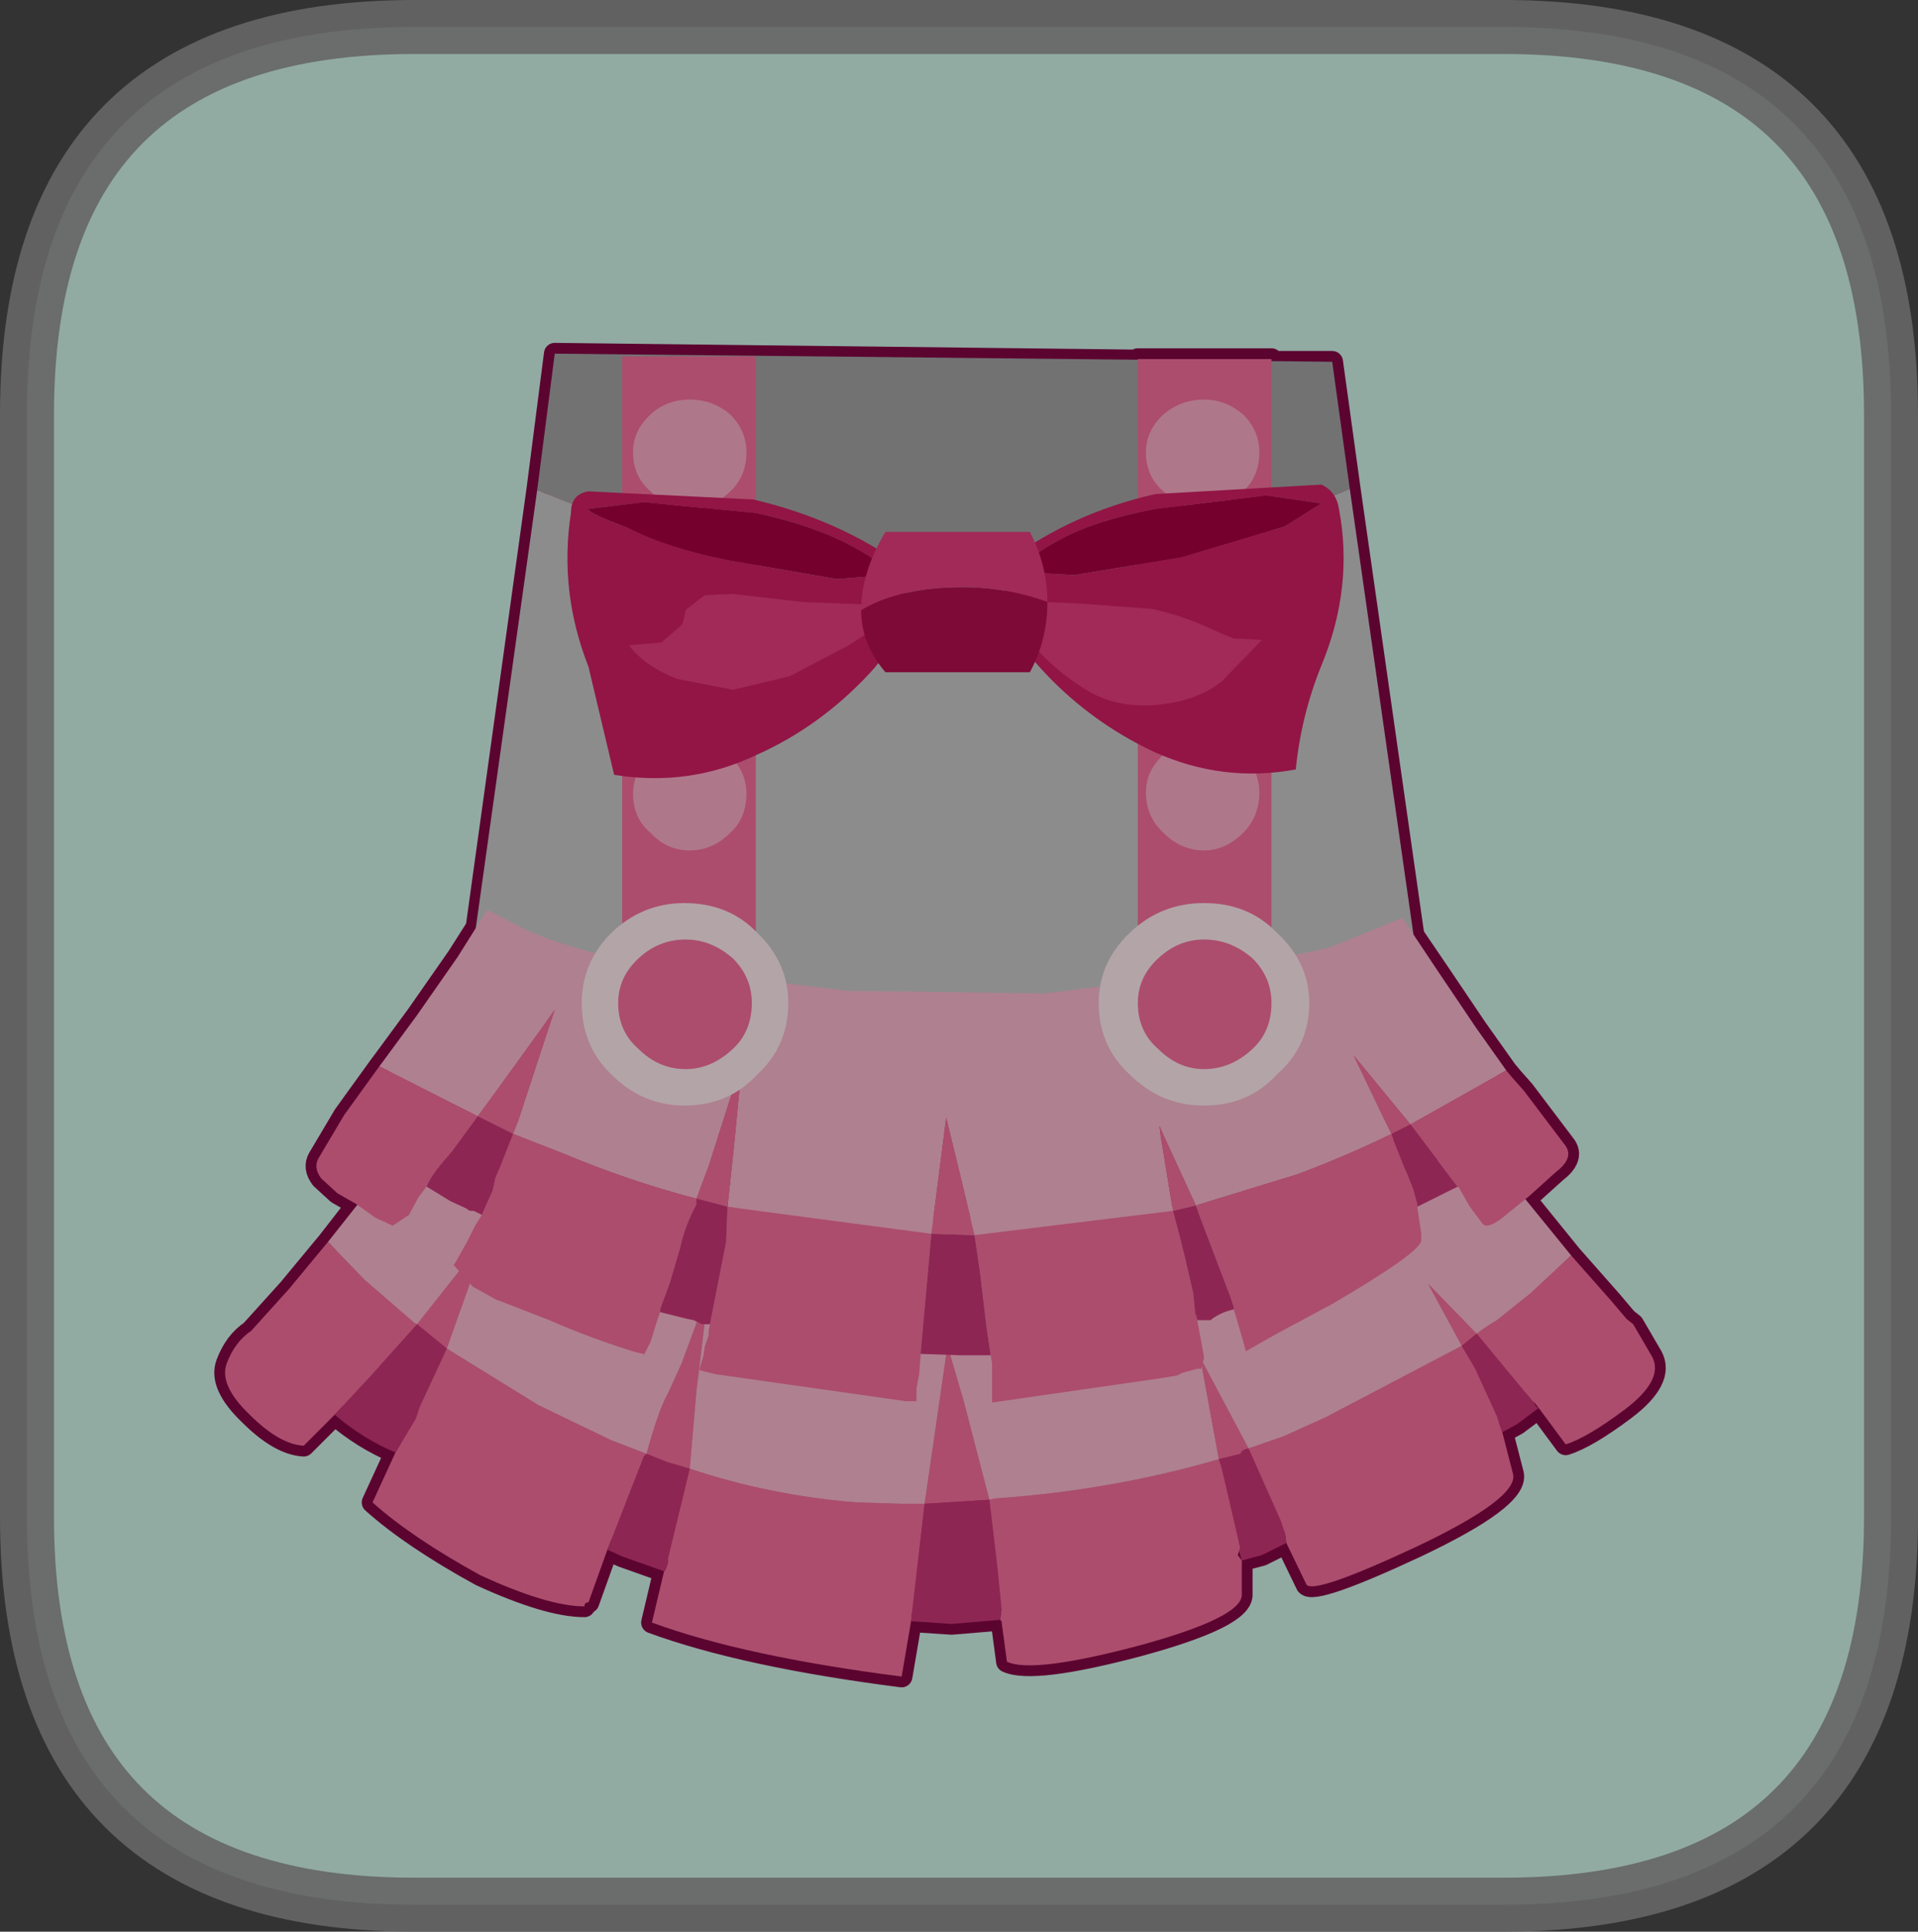 <?xml version="1.0" encoding="UTF-8" standalone="no"?>
<svg xmlns:xlink="http://www.w3.org/1999/xlink" height="71.55px" width="71.05px" xmlns="http://www.w3.org/2000/svg">
  <rect width="100%" height="100%" fill="#333333" stroke="none"/>
  <g transform="matrix(1.0, 0.0, 0.0, 1.0, 8.35, 13.1)">
    <path d="M47.35 -12.1 Q61.7 -12.1 61.7 2.25 L61.7 43.1 Q61.7 57.45 47.35 57.45 L7.0 57.45 Q-7.35 57.45 -7.35 43.1 L-7.35 2.25 Q-7.35 -12.1 7.0 -12.1 L47.35 -12.1" fill="#cff3e8" fill-rule="evenodd" stroke="none"/>
    <path d="M41.65 5.0 L44.0 21.45 44.05 21.6 44.9 22.85 46.35 25.0 47.45 26.55 47.7 26.85 48.1 27.3 49.65 29.35 Q49.95 29.8 49.3 30.3 L48.3 31.2 Q48.2 31.2 48.15 31.3 L49.85 33.4 51.35 35.1 51.9 35.75 52.15 35.95 52.85 37.15 Q53.3 38.0 51.85 39.1 50.45 40.15 49.65 40.4 L48.65 39.05 47.85 39.65 47.3 39.95 47.7 41.5 Q47.9 42.4 44.1 44.2 40.35 45.95 40.05 45.6 L39.3 44.05 38.4 44.5 37.65 44.7 37.65 45.95 Q37.7 46.8 33.85 47.85 29.9 48.9 28.95 48.45 L28.75 46.95 28.7 46.9 26.9 47.05 25.4 46.95 25.05 49.0 Q19.2 48.25 15.8 47.0 L16.25 45.1 14.7 44.55 14.15 44.3 13.45 46.25 Q13.3 46.25 13.3 46.4 11.95 46.4 9.45 45.25 6.9 43.85 5.45 42.55 L6.3 40.7 Q5.1 40.2 4.05 39.3 L2.9 40.45 Q2.0 40.4 0.9 39.3 -0.25 38.2 0.05 37.4 0.35 36.6 0.95 36.2 L2.35 34.65 3.8 32.9 4.85 31.55 4.85 31.5 4.15 31.1 3.55 30.55 Q3.25 30.15 3.45 29.8 L4.4 28.2 5.7 26.4 5.85 26.2 7.1 24.5 8.6 22.35 9.3 21.25 11.55 5.05 12.2 0.0 33.8 0.25 33.8 0.2 38.75 0.2 38.75 0.3 41.0 0.3 41.65 5.0 M37.65 44.7 L37.55 44.35 37.5 44.5 37.65 44.7 M48.65 39.05 L48.45 38.8 48.55 39.0 48.65 39.05" fill="#d23d7d" fill-rule="evenodd" stroke="none"/>
    <path d="M41.65 5.0 L44.0 21.45 44.05 21.6 44.9 22.85 46.35 25.0 47.45 26.55 47.7 26.85 48.1 27.3 49.65 29.35 Q49.95 29.8 49.3 30.3 L48.3 31.2 Q48.2 31.2 48.15 31.3 L49.85 33.4 51.35 35.1 51.9 35.75 52.15 35.95 52.85 37.15 Q53.3 38.0 51.85 39.1 50.45 40.15 49.65 40.4 L48.65 39.05 47.85 39.65 47.3 39.95 47.7 41.5 Q47.9 42.4 44.1 44.2 40.35 45.95 40.05 45.6 L39.3 44.05 38.4 44.5 37.65 44.7 37.65 45.95 Q37.7 46.8 33.85 47.85 29.9 48.9 28.95 48.45 L28.75 46.95 28.7 46.9 26.9 47.05 25.4 46.95 25.05 49.0 Q19.2 48.25 15.8 47.0 L16.25 45.1 14.7 44.55 14.15 44.3 13.45 46.25 Q13.3 46.25 13.3 46.4 11.95 46.4 9.45 45.25 6.9 43.85 5.45 42.55 L6.3 40.7 Q5.1 40.2 4.05 39.3 L2.9 40.45 Q2.0 40.4 0.9 39.3 -0.25 38.2 0.05 37.4 0.35 36.6 0.95 36.2 L2.35 34.65 3.8 32.9 4.85 31.55 4.85 31.5 4.15 31.1 3.55 30.55 Q3.25 30.15 3.45 29.8 L4.4 28.2 5.7 26.4 5.85 26.2 7.1 24.5 8.6 22.35 9.3 21.25 11.55 5.05 12.2 0.0 33.8 0.25 33.8 0.2 38.75 0.2 38.75 0.3 41.0 0.3 41.65 5.0 M48.65 39.05 L48.55 39.0 48.45 38.8 48.65 39.05 M37.65 44.7 L37.5 44.5 37.55 44.35 37.65 44.7" fill="none" stroke="#830645" stroke-linecap="round" stroke-linejoin="round" stroke-width="0.8"/>
    <path d="M49.85 33.4 L51.35 35.1 51.9 35.75 52.15 35.95 52.85 37.15 Q53.3 38.0 51.85 39.1 50.45 40.15 49.65 40.4 L48.65 39.05 48.45 38.8 48.5 38.9 46.35 36.3 45.8 36.75 46.3 37.6 47.1 39.35 47.3 39.95 47.7 41.5 Q47.9 42.4 44.1 44.2 40.35 45.95 40.05 45.6 L39.3 44.05 39.25 43.7 39.1 43.25 37.9 40.55 Q37.65 40.6 37.6 40.75 L36.8 40.95 36.9 41.25 37.6 44.25 37.55 44.35 37.5 44.5 37.65 44.7 37.65 45.95 Q37.7 46.8 33.85 47.85 29.9 48.9 28.95 48.45 L28.75 46.95 28.7 46.9 28.75 46.5 28.6 45.0 28.3 42.45 25.9 42.6 25.4 46.95 25.05 49.0 Q19.2 48.25 15.8 47.0 L16.25 45.1 16.3 45.05 16.4 44.75 16.4 44.6 17.2 41.3 16.35 41.05 15.6 40.75 15.5 40.85 14.35 43.8 14.15 44.3 13.45 46.25 Q13.3 46.25 13.3 46.4 11.95 46.4 9.45 45.25 6.9 43.85 5.45 42.55 L6.3 40.7 7.05 39.45 7.2 39.0 8.2 36.85 7.1 35.95 5.4 37.85 4.05 39.3 2.9 40.45 Q2.0 40.4 0.9 39.3 -0.25 38.2 0.05 37.4 0.35 36.6 0.95 36.2 L2.35 34.65 3.8 32.9 5.15 34.3 7.0 35.9 7.1 35.95 9.0 33.55 9.75 32.7 9.3 33.75 8.2 36.85 11.6 38.95 14.3 40.25 15.6 40.75 Q16.05 39.1 16.4 38.5 L16.9 37.4 17.75 35.1 Q17.75 34.9 17.85 35.1 L17.45 38.4 17.2 41.3 Q20.2 42.3 23.4 42.55 L25.05 42.6 25.6 42.6 25.9 42.6 26.75 36.75 27.35 38.8 28.3 42.45 28.55 42.4 Q32.85 42.1 36.8 40.95 L36.15 37.4 36.05 37.05 36.2 37.35 37.9 40.55 39.2 40.1 40.75 39.4 45.8 36.75 44.55 34.45 46.35 36.3 Q46.75 36.0 47.1 35.8 L48.35 34.8 49.85 33.4" fill="#f56e9b" fill-rule="evenodd" stroke="none"/>
    <path d="M3.8 32.9 L5.5 30.75 6.8 29.0 8.5 29.75 Q10.4 30.45 14.15 31.15 L22.5 32.0 31.05 32.05 38.8 31.25 43.5 30.35 46.7 29.3 48.1 31.25 49.85 33.4 48.35 34.8 47.1 35.8 Q46.75 36.0 46.35 36.3 L44.55 34.45 45.8 36.75 40.75 39.4 39.2 40.1 37.9 40.55 36.2 37.35 36.05 37.05 36.15 37.4 36.8 40.95 Q32.85 42.1 28.55 42.4 L28.3 42.45 27.35 38.8 26.75 36.75 25.9 42.6 25.6 42.6 25.05 42.6 23.4 42.55 Q20.2 42.3 17.2 41.3 L17.45 38.4 17.85 35.1 Q17.75 34.9 17.75 35.1 L16.9 37.4 16.4 38.5 Q16.05 39.1 15.6 40.75 L14.3 40.25 11.6 38.95 8.2 36.85 9.3 33.75 9.75 32.7 9.0 33.55 7.1 35.95 7.0 35.9 5.15 34.3 3.8 32.9" fill="#fab7cd" fill-rule="evenodd" stroke="none"/>
    <path d="M48.65 39.05 L47.85 39.65 47.3 39.95 47.1 39.35 46.3 37.6 45.8 36.75 46.35 36.3 48.5 38.9 48.55 39.0 48.65 39.05 M39.3 44.05 L38.4 44.5 37.65 44.7 37.55 44.35 37.6 44.25 36.9 41.25 36.8 40.95 37.6 40.75 Q37.65 40.6 37.9 40.55 L39.1 43.25 39.25 43.7 39.3 44.05 M28.7 46.9 L26.9 47.05 25.4 46.95 25.9 42.6 28.3 42.45 28.6 45.0 28.75 46.5 28.7 46.9 M16.25 45.1 L14.7 44.55 14.15 44.3 14.35 43.8 15.5 40.85 15.6 40.75 16.35 41.05 17.2 41.3 16.4 44.6 16.4 44.75 16.3 45.05 16.25 45.1 M6.3 40.7 Q5.1 40.2 4.05 39.3 L5.4 37.85 7.1 35.95 8.2 36.85 7.2 39.0 7.05 39.45 6.3 40.7" fill="#cb3676" fill-rule="evenodd" stroke="none"/>
    <path d="M11.55 5.05 L12.2 0.0 41.0 0.3 41.65 5.0 Q27.25 11.6 11.55 5.05" fill="#a2a2a2" fill-rule="evenodd" stroke="none"/>
    <path d="M41.65 5.0 L44.0 21.45 44.1 22.45 44.0 22.3 Q27.1 26.25 9.25 22.15 L9.25 21.45 11.55 5.05 Q27.25 11.6 41.65 5.0" fill="#c8c8c8" fill-rule="evenodd" stroke="none"/>
    <path d="M5.7 26.4 L5.85 26.2 7.1 24.5 8.6 22.35 9.7 20.6 11.15 21.35 Q12.7 22.05 15.95 22.75 L23.05 23.6 30.35 23.7 37.0 22.85 40.9 22.0 43.6 20.9 44.9 22.85 46.35 25.0 47.45 26.55 43.9 28.55 41.8 26.0 42.9 28.3 43.2 28.9 Q41.45 29.75 39.7 30.4 L35.95 31.55 34.75 28.95 34.6 28.6 34.65 29.0 35.1 31.75 27.75 32.65 27.2 30.35 26.7 28.3 26.15 32.6 18.6 31.6 18.85 29.25 19.1 26.65 Q19.0 26.45 19.0 26.65 L18.25 29.0 17.9 30.1 17.45 31.3 Q14.95 30.65 12.45 29.6 L10.65 28.9 10.85 28.4 11.85 25.35 12.2 24.3 11.6 25.15 9.9 27.5 9.35 28.25 5.7 26.4" fill="#fab7cd" fill-rule="evenodd" stroke="none"/>
    <path d="M5.7 26.4 L9.35 28.25 9.9 27.5 11.6 25.15 12.2 24.3 11.85 25.35 10.85 28.4 10.65 28.9 12.45 29.6 Q14.95 30.65 17.45 31.3 L17.9 30.1 18.25 29.0 19.0 26.65 Q19.0 26.45 19.1 26.65 L18.85 29.25 18.6 31.6 26.15 32.6 26.7 28.3 27.2 30.35 27.75 32.65 35.1 31.75 34.65 29.0 34.6 28.6 34.75 28.95 35.95 31.55 39.7 30.4 Q41.45 29.75 43.2 28.9 L42.9 28.3 41.8 26.0 43.9 28.55 47.45 26.55 47.7 26.85 48.1 27.3 49.65 29.35 Q49.95 29.8 49.3 30.3 L48.3 31.2 47.25 32.05 Q46.7 32.45 46.55 32.2 L46.1 31.6 45.7 30.9 45.65 30.85 45.6 30.8 43.9 28.55 43.2 28.9 43.3 29.2 44.0 30.95 44.15 31.5 44.15 31.6 44.3 32.6 44.3 32.85 Q44.25 33.3 41.0 35.2 L38.95 36.3 37.8 36.95 37.75 36.75 37.4 35.55 37.35 35.4 37.35 35.3 37.2 34.85 37.1 34.6 36.15 32.1 35.95 31.55 35.1 31.75 35.3 32.5 35.55 33.5 35.85 34.8 35.95 35.8 35.95 35.55 36.0 35.8 36.25 37.15 36.25 37.2 36.15 37.6 36.0 37.6 35.45 37.75 35.25 37.85 34.65 37.95 28.4 38.85 28.4 38.55 28.4 38.4 28.4 37.6 28.4 37.4 28.35 37.1 28.2 36.1 27.95 34.0 27.75 32.65 26.15 32.6 25.75 37.05 25.75 37.15 25.7 37.8 25.6 38.35 25.6 38.8 25.35 38.8 25.2 38.8 18.15 37.8 17.55 37.65 17.7 37.15 17.75 36.85 17.75 36.8 17.9 36.35 17.9 36.2 17.95 35.95 18.55 32.9 18.6 31.6 17.45 31.3 17.45 31.5 Q17.0 32.35 16.85 33.1 L16.45 34.45 16.1 35.4 16.1 35.5 15.95 35.95 15.75 36.6 15.5 37.1 15.5 37.05 15.25 37.0 Q13.6 36.5 12.0 35.8 L10.2 35.1 10.05 35.05 9.15 34.55 8.45 33.75 8.5 33.7 8.95 32.9 9.25 32.3 9.5 31.9 9.9 31.0 10.0 30.55 10.65 28.9 9.35 28.25 8.4 29.55 Q7.65 30.35 7.45 30.85 L7.15 31.25 6.8 31.9 6.2 32.3 5.55 32.0 4.85 31.5 4.15 31.1 3.55 30.55 Q3.25 30.15 3.45 29.8 L4.4 28.2 5.7 26.4" fill="#f56e9b" fill-rule="evenodd" stroke="none"/>
    <path d="M45.65 30.85 L44.25 31.55 44.15 31.6 44.15 31.5 44.0 30.95 43.3 29.2 43.2 28.9 43.9 28.55 45.6 30.8 45.65 30.85 M37.35 35.4 Q36.9 35.5 36.55 35.75 L36.5 35.8 36.0 35.8 35.95 35.55 35.95 35.8 35.85 34.8 35.55 33.5 35.3 32.5 35.1 31.75 35.95 31.55 36.15 32.1 37.1 34.6 37.2 34.85 37.35 35.3 37.35 35.4 M28.35 37.1 L28.3 37.1 27.35 37.1 27.25 37.1 25.8 37.05 25.75 37.05 26.15 32.6 27.75 32.65 27.95 34.0 28.2 36.1 28.35 37.1 M17.95 35.95 L17.65 35.95 17.55 35.9 17.35 35.8 17.1 35.75 16.1 35.5 16.1 35.4 16.45 34.45 16.85 33.1 Q17.0 32.35 17.45 31.5 L17.45 31.3 18.6 31.6 18.55 32.9 17.95 35.95 M9.5 31.9 L9.2 31.75 9.05 31.75 8.9 31.65 8.35 31.4 7.45 30.85 Q7.65 30.35 8.4 29.55 L9.35 28.25 10.65 28.9 10.0 30.55 9.9 31.0 9.5 31.9" fill="#cb3676" fill-rule="evenodd" stroke="none"/>
    <path d="M19.65 25.3 L14.7 25.3 14.7 0.1 19.65 0.1 19.65 25.3" fill="#f56e9b" fill-rule="evenodd" stroke="none"/>
    <path d="M14.3 21.45 Q15.45 20.35 17.0 20.35 18.65 20.35 19.7 21.45 20.85 22.55 20.85 24.05 20.85 25.65 19.7 26.7 18.65 27.85 17.0 27.85 15.45 27.85 14.3 26.7 13.2 25.65 13.2 24.05 13.2 22.55 14.3 21.45" fill="#ffe9f0" fill-rule="evenodd" stroke="none"/>
    <path d="M17.05 26.5 Q16.05 26.5 15.3 25.75 14.55 25.1 14.55 24.05 14.55 23.1 15.3 22.4 16.05 21.7 17.05 21.7 18.0 21.7 18.8 22.4 19.5 23.1 19.5 24.05 19.5 25.1 18.8 25.75 18.0 26.5 17.05 26.5" fill="#f56e9b" fill-rule="evenodd" stroke="none"/>
    <path d="M38.75 25.35 L33.8 25.35 33.8 0.2 38.75 0.2 38.75 25.35" fill="#f56e9b" fill-rule="evenodd" stroke="none"/>
    <path d="M32.35 24.05 Q32.35 22.55 33.5 21.45 34.65 20.35 36.25 20.35 37.9 20.35 38.95 21.45 40.15 22.55 40.15 24.05 40.15 25.65 38.95 26.7 37.9 27.85 36.25 27.85 34.65 27.85 33.5 26.7 32.35 25.65 32.35 24.05" fill="#ffe9f0" fill-rule="evenodd" stroke="none"/>
    <path d="M38.05 25.75 Q37.25 26.5 36.25 26.5 35.3 26.5 34.55 25.75 33.8 25.1 33.8 24.05 33.8 23.1 34.55 22.4 35.3 21.7 36.25 21.7 37.25 21.7 38.05 22.4 38.75 23.1 38.75 24.05 38.75 25.1 38.05 25.75" fill="#f56e9b" fill-rule="evenodd" stroke="none"/>
    <path d="M17.2 18.4 Q16.35 18.4 15.75 17.75 15.1 17.2 15.1 16.3 15.1 15.5 15.75 14.9 16.35 14.3 17.2 14.3 18.05 14.3 18.7 14.9 19.3 15.5 19.3 16.3 19.3 17.2 18.7 17.75 18.05 18.4 17.2 18.4" fill="#faa9c4" fill-rule="evenodd" stroke="none"/>
    <path d="M17.2 11.95 Q16.35 11.95 15.75 11.3 15.1 10.75 15.1 9.85 15.1 9.05 15.75 8.45 16.35 7.85 17.2 7.85 18.05 7.85 18.7 8.45 19.3 9.05 19.3 9.85 19.3 10.75 18.7 11.3 18.05 11.95 17.2 11.95" fill="#faa9c4" fill-rule="evenodd" stroke="none"/>
    <path d="M17.2 5.75 Q16.35 5.75 15.75 5.1 15.1 4.55 15.1 3.65 15.1 2.85 15.75 2.25 16.35 1.7 17.2 1.7 18.05 1.7 18.7 2.25 19.3 2.85 19.3 3.65 19.3 4.55 18.7 5.1 18.05 5.75 17.2 5.75" fill="#faa9c4" fill-rule="evenodd" stroke="none"/>
    <path d="M37.7 17.75 Q37.05 18.4 36.25 18.4 35.4 18.4 34.75 17.75 34.1 17.15 34.1 16.25 34.1 15.45 34.75 14.85 35.4 14.25 36.25 14.25 37.05 14.25 37.7 14.85 38.3 15.45 38.3 16.25 38.3 17.15 37.7 17.75" fill="#faa9c4" fill-rule="evenodd" stroke="none"/>
    <path d="M37.7 11.3 Q37.05 11.95 36.25 11.95 35.4 11.95 34.75 11.3 34.1 10.75 34.1 9.85 34.1 9.05 34.75 8.45 35.4 7.85 36.25 7.85 37.05 7.85 37.7 8.45 38.3 9.05 38.3 9.85 38.3 10.75 37.7 11.3" fill="#faa9c4" fill-rule="evenodd" stroke="none"/>
    <path d="M36.25 1.7 Q37.05 1.7 37.7 2.25 38.3 2.85 38.3 3.65 38.3 4.55 37.7 5.1 37.05 5.75 36.25 5.75 35.4 5.75 34.75 5.1 34.1 4.55 34.1 3.65 34.1 2.85 34.75 2.25 35.4 1.7 36.25 1.7" fill="#faa9c4" fill-rule="evenodd" stroke="none"/>
    <path d="M25.15 7.9 Q25.5 10.05 23.9 11.8 22.05 13.8 19.7 14.85 17.2 16.05 14.4 15.6 L13.45 11.6 Q12.35 8.8 12.8 5.9 12.8 5.2 13.45 5.1 L19.55 5.4 Q22.75 6.15 25.15 7.9 M24.5 8.2 Q24.55 7.85 23.25 7.15 21.9 6.4 19.65 5.9 L15.5 5.5 13.45 5.75 Q13.4 5.9 14.9 6.45 16.35 7.2 18.6 7.65 L22.65 8.35 24.5 8.2" fill="#d01e62" fill-rule="evenodd" stroke="none"/>
    <path d="M24.5 8.2 L22.65 8.35 18.6 7.65 Q16.35 7.2 14.9 6.45 13.4 5.9 13.45 5.75 L15.5 5.5 19.65 5.9 Q21.9 6.4 23.25 7.15 24.55 7.85 24.5 8.2" fill="#a80040" fill-rule="evenodd" stroke="none"/>
    <path d="M18.8 8.9 L21.4 9.2 24.05 9.3 24.85 9.1 24.5 9.8 24.55 9.8 24.4 9.95 23.1 10.8 20.9 11.95 18.8 12.45 16.75 12.05 Q15.55 11.6 14.95 10.8 L16.15 10.7 16.9 10.05 16.95 9.95 17.05 9.5 17.1 9.45 17.75 8.95 18.8 8.9" fill="#e53c7d" fill-rule="evenodd" stroke="none"/>
    <path d="M40.6 11.55 Q39.85 13.4 39.65 15.4 36.95 15.9 34.4 14.75 31.95 13.6 30.15 11.6 28.65 9.95 28.95 7.7 31.35 5.9 34.45 5.2 L40.6 4.85 Q41.15 5.1 41.25 5.75 41.8 8.65 40.6 11.55 M30.8 6.95 Q29.5 7.65 29.55 8.1 L31.45 8.2 35.4 7.55 39.25 6.4 40.6 5.55 38.55 5.25 34.45 5.75 Q32.1 6.2 30.8 6.95" fill="#d01e62" fill-rule="evenodd" stroke="none"/>
    <path d="M30.8 6.95 Q32.1 6.2 34.45 5.75 L38.55 5.25 40.6 5.55 39.25 6.4 35.4 7.55 31.45 8.2 29.55 8.1 Q29.5 7.65 30.8 6.95" fill="#a80040" fill-rule="evenodd" stroke="none"/>
    <path d="M34.3 9.45 Q35.5 9.7 36.75 10.3 L37.35 10.55 38.4 10.6 36.9 12.15 Q36.0 12.85 34.6 13.0 33.15 13.15 32.05 12.55 31.0 11.95 30.1 11.0 L28.9 9.75 28.75 9.6 28.8 9.6 28.45 8.95 29.2 9.15 31.55 9.25 34.3 9.45" fill="#e53c7d" fill-rule="evenodd" stroke="none"/>
    <path d="M23.55 9.5 Q23.55 8.1 24.45 6.6 L29.8 6.6 Q30.45 7.85 30.45 9.2 28.95 8.65 27.3 8.65 25.0 8.65 23.55 9.5" fill="#e53c7d" fill-rule="evenodd" stroke="none"/>
    <path d="M30.45 9.2 Q30.45 10.6 29.8 11.8 L24.45 11.8 Q23.55 10.75 23.55 9.5 25.0 8.65 27.3 8.65 28.95 8.65 30.45 9.2" fill="#b40e4e" fill-rule="evenodd" stroke="none"/>
    <path d="M47.35 -12.1 Q61.7 -12.1 61.7 2.25 L61.7 43.1 Q61.7 57.45 47.35 57.45 L7.0 57.45 Q-7.35 57.45 -7.35 43.1 L-7.35 2.25 Q-7.35 -12.1 7.0 -12.1 L47.35 -12.1" fill="#000000" fill-opacity="0.298" fill-rule="evenodd" stroke="none"/>
    <path d="M47.35 -12.1 L7.0 -12.1 Q-7.35 -12.1 -7.35 2.25 L-7.35 43.1 Q-7.35 57.45 7.0 57.45 L47.35 57.45 Q61.7 57.45 61.7 43.1 L61.7 2.25 Q61.7 -12.1 47.35 -12.1 Z" fill="none" stroke="#666666" stroke-linecap="round" stroke-linejoin="round" stroke-opacity="0.902" stroke-width="2.0"/>
  </g>
</svg>
